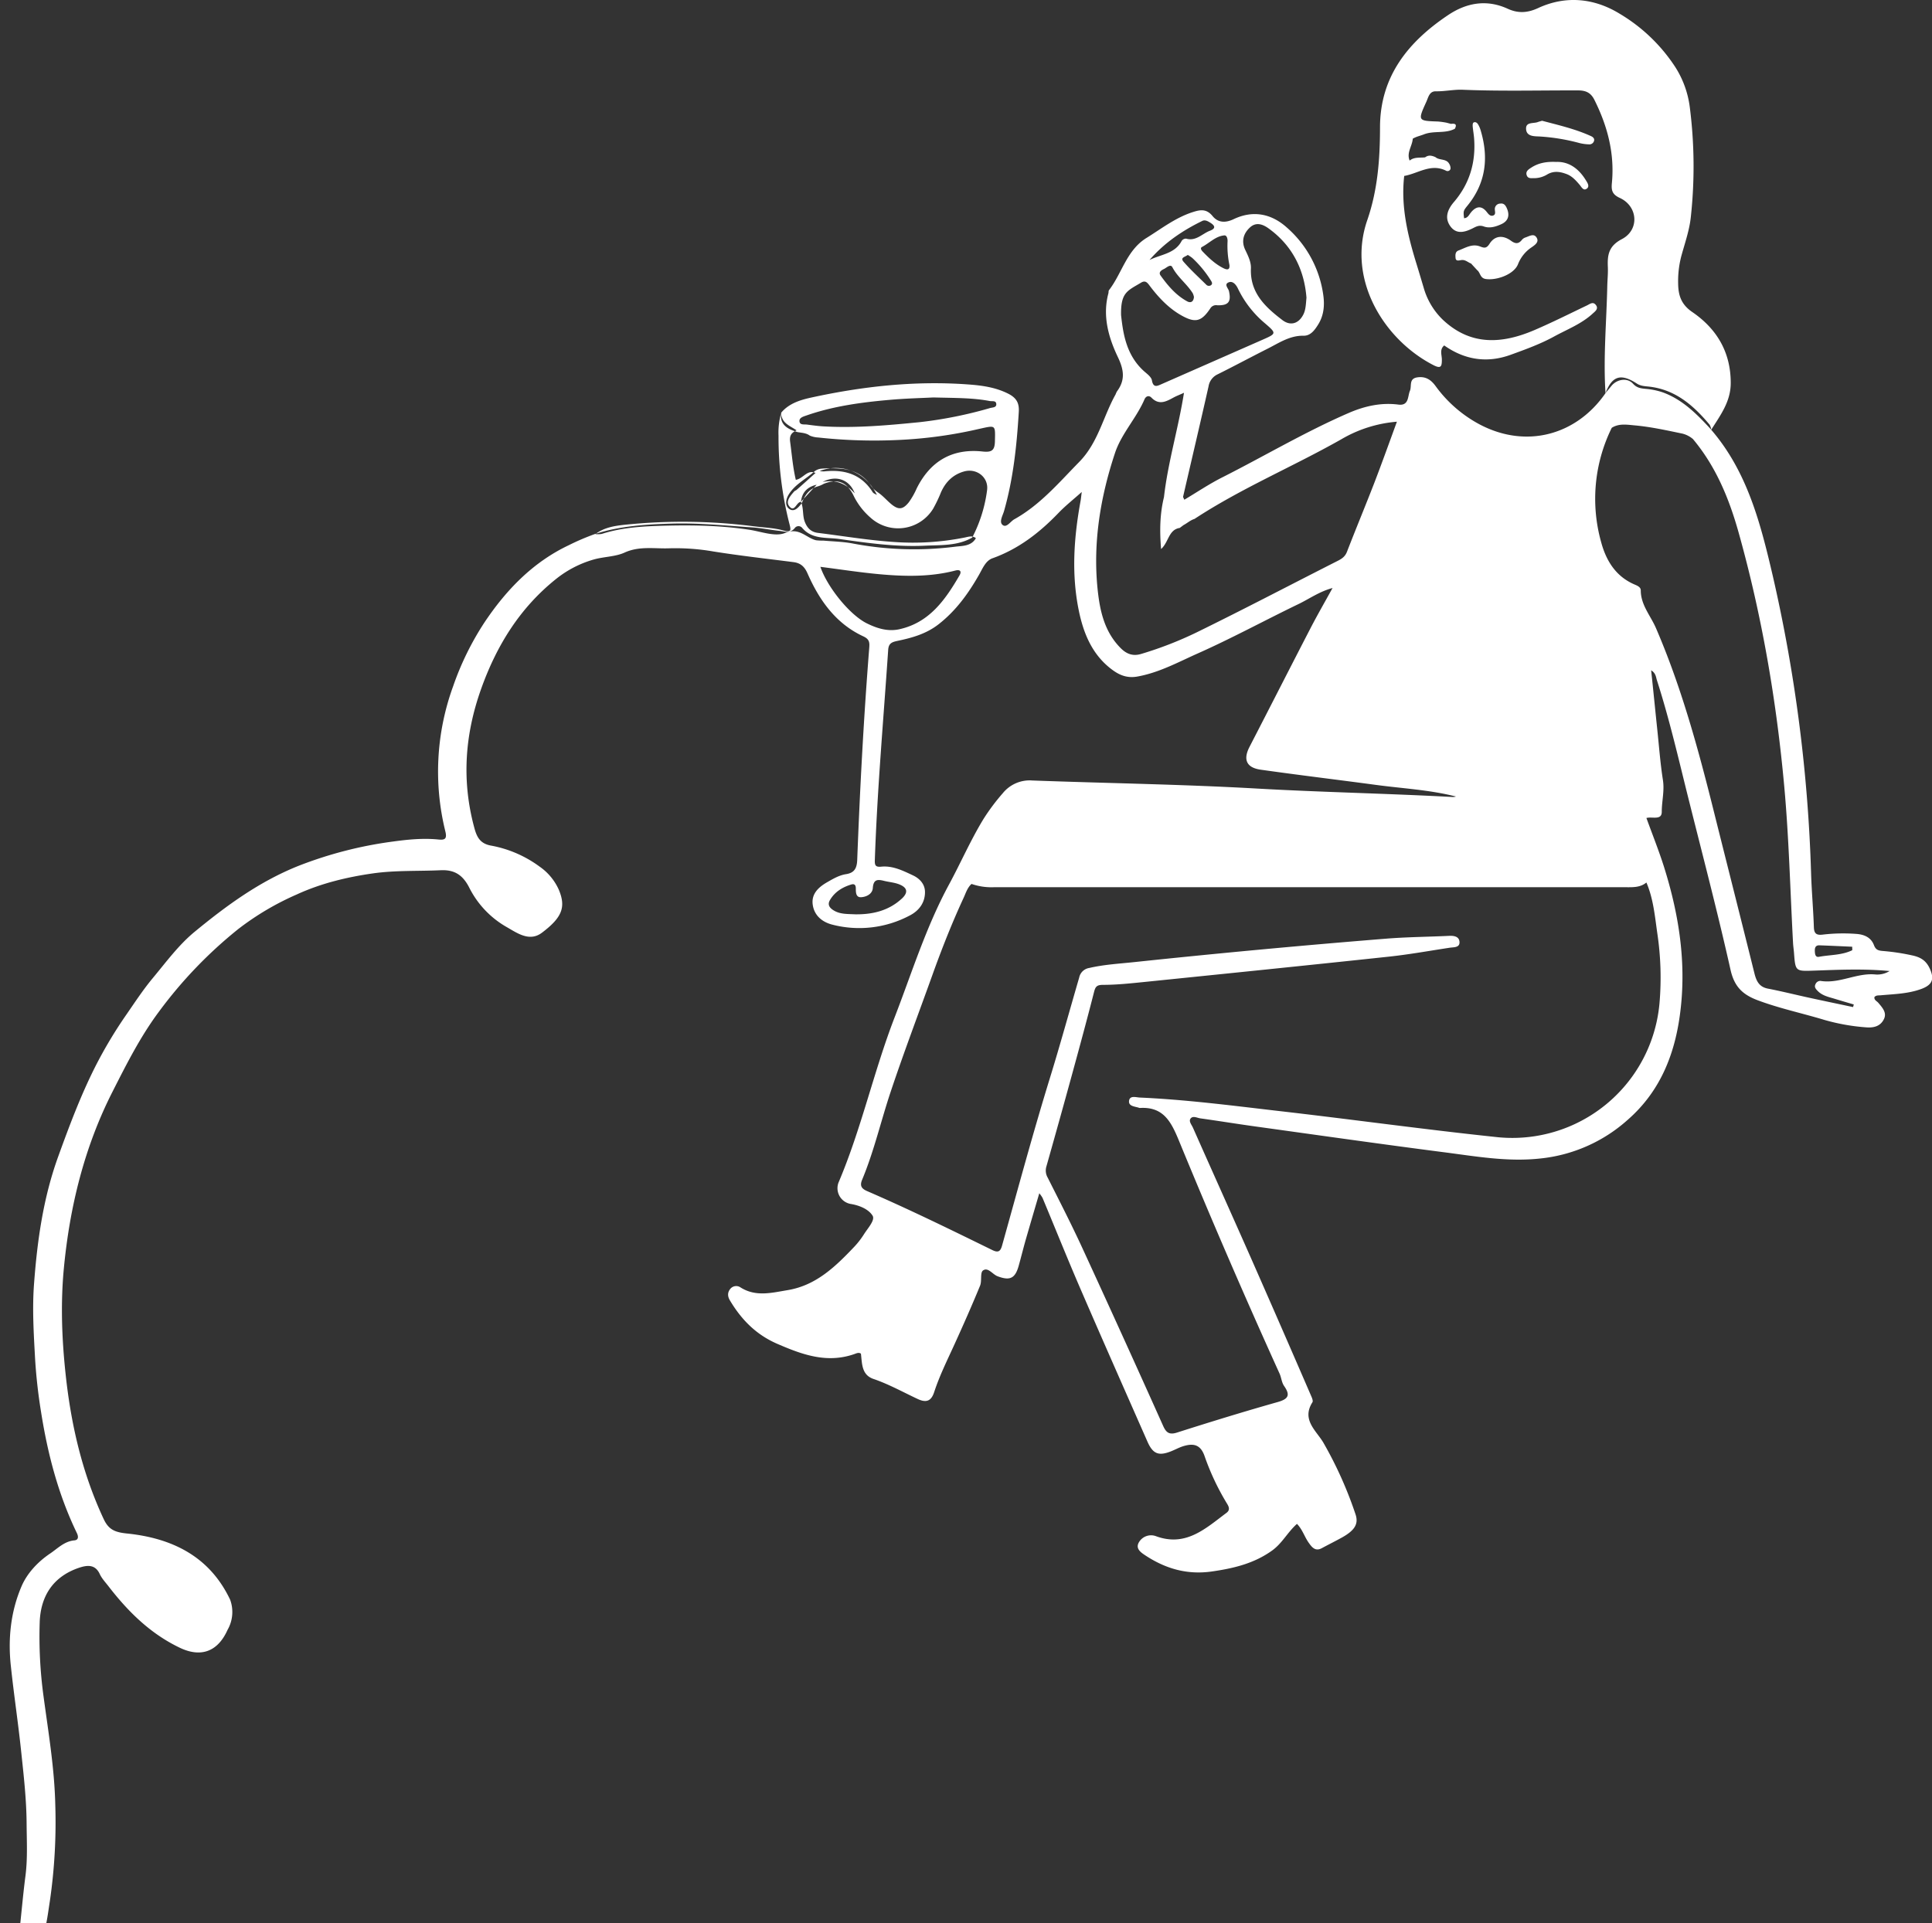 <svg id="Capa_1" data-name="Capa 1" xmlns="http://www.w3.org/2000/svg" viewBox="0 0 881.5 877.75"><rect x="0" y="0" width="881.5" height="877.75" fill="#333333" stroke="none"/><defs><style>.cls-1{fill:#fff;}</style></defs><path class="cls-1" d="M9.22,878.12c.79-7.4,1.45-14.81,2.42-22.18,1-7.92.55-15.88.5-23.77-.07-11-1.34-22.06-2.5-33C8.29,786.32,6.36,773.57,5,760.77,3.56,748.14,4.83,735.64,9.81,724c2.6-6.08,7.51-11.25,13.06-15,3.39-2.26,6.45-5.58,11.06-6,1.94-.17,1.92-1.75,1.12-3.39-8.49-17.55-13.32-36.2-16.34-55.35A241.8,241.8,0,0,1,16,619.92c-.62-11.31-1.32-22.59-.48-33.89,1.48-19.87,4.21-39.44,11.1-58.38,5-13.83,10.15-27.55,16.77-40.71a202.78,202.78,0,0,1,14.47-24.18c3.83-5.56,7.56-11.22,11.87-16.4,6.07-7.3,11.83-15.15,19.08-21.11,14.57-12,29.71-23.08,47.65-30.19a184.64,184.64,0,0,1,42.87-11c6.79-.94,13.78-1.62,20.74-.92,2.9.29,4-.26,3.1-3.81a113.81,113.81,0,0,1,3.59-66.17,131.23,131.23,0,0,1,14.22-29c9.81-14.7,22-27.52,38.56-35.35a108.39,108.39,0,0,1,12.12-5.17c11.3-3.58,22.93-4.33,34.7-4.68,12.34-.38,24.54.91,36.79,1.73,4.1.28,8.12,1.1,12.19,1.55,2.7.29,5.32,1.43,7.46-1.46a2.14,2.14,0,0,1,3.15.08c4.55,5.43,11.13,4.3,16.95,5.12,13,1.85,26,3.7,39.14,3.06,7.25-.35,14.85.17,21.55-3.71a64.72,64.72,0,0,0,6.76-21.48c.88-5.9-4.65-10.3-10.43-8.7-5.13,1.43-8.48,4.8-10.59,9.54a62.85,62.85,0,0,1-3.61,7.54,18.73,18.73,0,0,1-28.55,4,31.38,31.38,0,0,1-7.95-10.53c-3.06-5.8-7.11-7.31-13.34-4.91a13.36,13.36,0,0,1-3.1,1.29c-3.38,1.09-5.32,3.58-6.6,6.74a7.79,7.79,0,0,1-.72,1.25c-1.45,1.93-3.4,3.86-5.6,2-1.76-1.51-1.3-4.24-.06-6.29,2.86-4.73,7.89-7.11,11.83-10.67a6.16,6.16,0,0,1,2.89-1.2,54.15,54.15,0,0,1,9.27,0c5.41.52,10,2.68,13.25,7.27a13,13,0,0,0,3.8,3.73c2.17,1.52,3.86,3.57,5.89,5.23,3.26,2.66,5.24,2.42,7.9-.87a34.5,34.5,0,0,0,3.65-6.42c6.21-12.43,16.23-18.28,30.05-16.79,4.19.45,5.53-.51,5.62-4.7.16-7.62.45-7.29-7.3-5.6a202.26,202.26,0,0,1-36.06,5,234.62,234.62,0,0,1-37.3-1.1,11.12,11.12,0,0,1-3.82-.86c-1.61-1.19-3.55-1.25-5.42-1.56a7.87,7.87,0,0,1-1.4-.45c-4.09-1.35-7-3.59-6.18-8.49,3.53-4.22,8.78-5.79,13.58-6.84,23.62-5.17,47.58-7.79,71.78-6,6.05.44,12.24,1.26,18,4.12,3.9,1.93,5.27,4.3,5,8.45-.92,15.28-2.5,30.43-6.73,45.22-.6,2.08-2.39,5-.6,6.37S461,238,462.77,237c11.78-6.55,20.3-16.66,29.58-26.12C501.09,202,503.3,190.17,509,180a11.07,11.07,0,0,1,.61-1.35c3.85-5.15,3.24-9.8.43-15.69-4.29-9-7.08-18.79-4.32-29.11.13-.47,0-1.09.28-1.43,5.95-7.73,8-18.16,17.06-23.8,6.84-4.24,13.21-9.24,21-11.77,3.33-1.08,6.3-1.79,9.18,1.75,2.33,2.86,5.55,3.36,9.63,1.42,8.62-4.1,17-2.68,24.2,3.76a50,50,0,0,1,16.69,30.86c.66,4.62.28,9.22-2.25,13.34-1.58,2.55-3.48,5.29-6.71,5.24-6.32-.12-11.2,3.28-16.42,5.91-7.63,3.84-15.16,7.9-22.81,11.7a7.33,7.33,0,0,0-4.16,5.53c-3.78,16.78-7.73,33.53-11.6,50.29-.06.25.21.58.55,1.42,5.79-3.44,11.33-7.18,17.25-10.17,19.31-9.76,37.95-20.85,57.83-29.46,7.12-3.08,14.66-4.82,22.58-3.79,4.89.63,4.2-3.76,5.27-6.28.93-2.19-.6-5.54,3.35-6.14,3.71-.56,6.2,1,8.34,3.93a59.19,59.19,0,0,0,20.21,17.58c21.31,11.19,44.16,4.78,57.34-14.31,3-7.88,7-9.14,14.28-4.39,1.79,1.17,3.68,1.19,5.63,1.41,12,1.36,20.28,8.62,27.6,17.39a6.85,6.85,0,0,1,.75,2.33c16.45,19.12,22.47,42.7,28,66.38a698.6,698.6,0,0,1,17.54,136c.25,8.2,1,16.4,1.27,24.6.1,2.81,1.07,3.72,3.88,3.41a79.69,79.69,0,0,1,15.75-.32c3.59.31,6.5,1.72,7.78,5.09.8,2.14,1.95,2.49,3.95,2.67a99,99,0,0,1,14.05,2.15c3.79.91,6,2.6,7.57,6.09,2,4.53,1.13,7.13-3.68,9-6.08,2.31-12.53,2.42-18.9,3-1,.08-2-.08-2.77.81-.2,1.39,1.11,1.82,1.79,2.63,1.79,2.15,3.95,4.42,2.59,7.33-1.56,3.33-4.63,4.17-8.31,3.84a93.34,93.34,0,0,1-18.83-3.36c-10.15-3.08-20.54-5.25-30.53-9-6.91-2.6-10.65-6.24-12.37-13.92-5.88-26.24-12.72-52.27-19.25-78.35-4.5-18-8.64-36.07-14.32-53.74-.48-1.48-.46-3.23-2.64-4.57,1,9.36,1.87,18.23,2.8,27.09.81,7.68,1.38,15.4,2.57,23,.77,4.93-.53,9.66-.53,14.51,0,4-4.37,2.07-7,2.81,2.73,7.55,5.73,15,8.1,22.54,6.53,20.87,10,42.16,7.57,64.1-2.16,19.85-8.78,37.66-24.28,51.17a70.43,70.43,0,0,1-39.59,17.56c-15.18,1.7-29.82-1-44.58-2.88-28.66-3.7-57.27-7.78-85.89-11.75-8.29-1.15-16.56-2.5-24.85-3.66-1.51-.21-3.47-1.38-4.53.18-.82,1.21.56,2.77,1.15,4.09,8.86,20,17.82,39.89,26.64,59.87q13.78,31.28,27.34,62.66c.38.86.91,2.19.53,2.77-5.09,8,1.81,13,5,18.44A180.22,180.22,0,0,1,618.44,691c1.57,4.54-.39,7.5-6.28,10.76-3,1.66-6.07,3.18-9.09,4.81s-4.59-.57-6-2.56c-1.88-2.66-2.78-5.95-5.31-8.54-4.22,3.71-6.73,8.86-11.35,12.17-8.24,5.91-17.52,8.12-27.37,9.54-11.21,1.63-21-1.16-30.21-7.16-2.29-1.49-4.91-3.22-3.16-6.19a6.41,6.41,0,0,1,7.79-2.73c13.63,5,22.64-3.57,32.16-10.68,2.1-1.58.68-3.4-.16-4.82a113,113,0,0,1-9.81-20.93c-1.83-5.41-5.08-6.07-9.66-4.69-1.87.56-3.62,1.53-5.44,2.27-5.83,2.37-8.49,1.39-11-4.29C513.3,634.69,503,611.41,492.9,588.05c-5.92-13.71-11.48-27.58-17.23-41.36a13.74,13.74,0,0,0-1.48-2.1c-2.26,7.73-4.38,14.9-6.44,22.08-1,3.62-1.92,7.29-2.93,10.92-1.63,5.88-4,7-9.64,4.88-2.34-.87-4.38-4.3-6.68-2.64-1.38,1-.43,4.75-1.33,6.94-3.67,8.92-7.57,17.75-11.57,26.53-3.31,7.28-6.89,14.43-9.38,22.06-1.36,4.13-3.62,4.93-7.54,3.1-6.67-3.12-13.12-6.73-20.14-9.13-5.42-1.85-5.19-6.88-5.73-11.54-1-.73-2.12-.12-3.1.22-12.49,4.31-23.68.22-35-4.68-9.69-4.18-16.38-11-21.64-19.79-1.22-2-1.15-3.78.2-5.4a3.48,3.48,0,0,1,4.55-.62c7,4.46,14.3,2.47,21.52,1.28,13-2.14,21.84-10.75,30.39-19.75a38,38,0,0,0,4.51-5.83c1.72-2.71,5.11-6.36,3.9-8.38-1.82-3-6.07-4.75-10-5.38a7.29,7.29,0,0,1-5.54-9.8c10.38-24.42,16-50.48,25.5-75.14,7.9-20.41,14.37-41.4,24.88-60.81,5.36-9.9,9.86-20.28,15.75-29.94A95.29,95.29,0,0,1,457.54,362a15.75,15.75,0,0,1,13.44-5.8c34.16,1.26,68.36,1.74,102.48,3.68,29.67,1.68,59.38,2.24,89.06,3.84a4.79,4.79,0,0,0,1.78-.2c-11.95-3.05-24.25-3.66-36.39-5.29-17.55-2.36-35.13-4.47-52.66-6.95-6.58-.92-8.13-4.64-5.14-10.43,9.33-18.07,18.54-36.2,27.88-54.25,3.08-5.94,6.41-11.73,10-18.24-6,1.61-10.56,4.92-15.48,7.3-15.37,7.41-30.39,15.61-46,22.55-9,4-17.71,8.82-27.67,10.57-4.58.8-8.06-.66-11.33-3.08-9.15-6.76-13.17-16.58-15.34-27.28-3.38-16.67-2.17-33.31.87-49.89.17-.95.25-1.92.52-4-4,3.57-7.5,6.33-10.56,9.52-8.64,9-18.23,16.47-30.18,20.74-3.12,1.12-4.47,4.62-6.1,7.48-4.89,8.58-10.55,16.45-18.5,22.65-5.66,4.41-12.12,6.18-18.8,7.58-2.54.54-4,1.13-4.18,4.17-2.17,32-5,63.89-6.09,95.93-.08,2.35.35,3.18,2.92,2.93,5.29-.52,10,1.87,14.54,4,2.95,1.4,5.44,3.94,5.43,7.63,0,4.94-2.86,8.55-6.93,10.64A49.09,49.09,0,0,1,379.79,422c-4.8-1.21-8.41-4.33-9-9.35-.57-4.8,2.75-7.82,6.66-10.05,2.71-1.56,5.45-3.17,8.57-3.65,4.06-.63,5-3,5.11-6.82,1.23-32.17,2.93-64.33,5.47-96.43.19-2.43.15-3.95-2.7-5.28-12.58-5.84-20.08-16.5-25.47-28.75-1.38-3.13-3.18-4.72-6.42-5.13-12.18-1.56-24.38-2.92-36.49-4.85a101.29,101.29,0,0,0-20-1.46c-6.79.28-13.77-1.17-20.65,2-4.21,1.9-9.44,1.79-14.16,3.17a49,49,0,0,0-17.06,8.88c-16.4,13.13-26.95,30.15-34,49.76-7.62,21.16-9.12,42.41-3.12,64.17,1.13,4.09,2.76,6.84,7.48,7.7a53.58,53.58,0,0,1,22.28,9.66A25.42,25.42,0,0,1,254.94,406c3.29,7.82,1.75,12.57-7.65,19.66-5.7,4.31-11.26.2-16.22-2.63a42.77,42.77,0,0,1-17-18c-3-5.87-6.87-8.15-13-7.87-10.22.47-20.56,0-30.63,1.4-12,1.69-23.92,4.55-35,9.64A126.29,126.29,0,0,0,108.71,424a201.59,201.59,0,0,0-36.11,37.6c-8.55,11.45-14.85,24-21.25,36.6-12.89,25.36-19.53,52.54-22.21,80.58-1.54,16.12-.93,32.45.83,48.67,2.46,22.84,7.56,44.9,17.33,65.81,2.23,4.76,5,6,10.41,6.58,20.59,2.07,37.84,10.3,47.29,30.23a16.33,16.33,0,0,1-1.17,13.76c-4.46,10-12.18,12.78-21.84,8.15-13.42-6.43-23.55-16.46-32.46-28-1.4-1.82-3.05-3.55-4-5.59-2.19-4.78-6.13-4-9.59-2.85-11.68,4-17.39,12.83-17.82,24.77a201.05,201.05,0,0,0,1.73,33.77c2.21,16.46,5,32.91,5.37,49.54a249.59,249.59,0,0,1-2.46,43.93c-.55,3.51-1,7.06-1.71,10.56ZM789.67,174.77c0-14.13-6.43-24.76-17.57-32.38-5.22-3.57-6.4-7.88-6.43-13.32a44.86,44.86,0,0,1,1.45-12.19c1.6-5.86,3.68-11.7,4.32-17.68A213.17,213.17,0,0,0,771,49a44.43,44.43,0,0,0-6.62-18.38A77.56,77.56,0,0,0,739,6.27C727.31-.9,714.33-2.14,701.77,3.69c-5.11,2.37-9.39,2.35-13.86.3C678.19-.46,669,1.34,660.77,6.85c-18.11,12.11-31,27.85-31.12,51,0,14.5-1,28.63-5.81,42.61-9.51,27.5,8.08,54.88,30.24,66.21,3.41,1.74,3.79.54,3.79-2.54,0-2.16-1.15-4.64,1.07-6.47.46-4-.27-7.84-.65-11.75a32.68,32.68,0,0,1-8.68-14.46c-1.07-3.59-2.13-7.18-3.23-10.75-4.08-13.16-7.3-26.44-5.69-40.4-2.14-2.3-2.79-4.23,1.15-5.26.68-.18,2.09-.27,1.33-1.75-1.52-3.61,1.2-6.6,1.42-10-2.1-2.74-6.14-.22-8.32-2.89.73-1.89,2.4-1.63,3.74-1.93,4.51-1,9.1-.73,13.66-.85,2.19-.06,4.65.58,6.33-1.62a35.82,35.82,0,0,0-3.84-.54c-9.3-.32-9.33-.31-5.35-9.07.91-2,1.35-4.78,4.32-4.72,4.12.07,8.21-.87,12.25-.71,17.56.73,35.12.24,52.67.3,3.71,0,5.86,1.21,7.4,4.28,6,12,9.29,24.47,8,37.94-.29,3.14-.05,5.17,3.57,6.83,8.33,3.8,9.1,14.57,1,18.81-6,3.12-6.67,7.18-6.42,12.67.13,2.94-.19,5.91-.26,8.86-.35,16.24-1.86,32.47-.81,48.73l2.77-3.34c2.49-3,7.16-3.79,9.77-.94,1.81,2,3.66,2.15,5.94,2.38a32.46,32.46,0,0,1,7.63,1.58c9.16,3.33,15.75,10.1,22.15,17.06C784.91,189.52,789.68,183.34,789.67,174.77ZM689.23,161.93c6.74-2.44,13.57-4.91,19.82-8.34,6-3.28,12.51-5.75,17.62-10.46,1.07-1,2.94-2.22,1.36-4.07-1.26-1.48-2.6-.33-3.94.32-7.93,3.79-15.79,7.74-23.86,11.21-14.79,6.36-29.13,7.38-41.94-4.68-.82,4-1.31,7.92.65,11.74C668.3,164.25,678.47,165.83,689.23,161.93ZM440.06,245.34a120.35,120.35,0,0,1-32.26,2c-11.62-.77-23.08-2.72-34.61-4.14-3.12-.38-4.89-2.18-6-5.08s-.46-6.19-1.73-9.08c-2.12,0-2.87,5-5.3,2.06-1.87-2.27.46-4.8,2.17-6.78.3-.35.84-.49,1.2-.81q4.31-3.83,8.57-7.67c-3.82-1.7-5.59,2.59-9,3.15-1.36-5.79-1.81-11.61-2.59-17.39-.4-2.92.72-4.17,2.94-5.2-3-2.12-7-3.27-7-8a32.33,32.33,0,0,0-1.24,10.44,160.07,160.07,0,0,0,4.91,40c.77,3,1.19,4.33-2.9,3.2s-8.69-1.27-13.06-1.82a256.27,256.27,0,0,0-58.52-.79c-4.71.48-9.87,1.16-14,4.33a11,11,0,0,0,2.94-.09c8.18-2.62,16.66-3.35,25.13-3.64,14.08-.48,28.16-.38,42.16,1.74,5.48.83,11.83,3.31,16.32,1.47,6.53-2.68,9.51,2.2,14.12,3.32a25.93,25.93,0,0,0,3.43.17c4.4.39,8.86.47,13.17,1.28a149.29,149.29,0,0,0,46.87,1.5c3.24-.42,7.36-.14,9.48-3.9C443.58,244.27,441.8,245,440.06,245.34ZM669.43,94c8.57-10.41,9.9-22.08,6.09-34.66a11.12,11.12,0,0,0-1.18-2.66c-.45-.7-1.27-1.25-2.07-.71-.34.23-.38,1.13-.33,1.71.15,1.79.49,3.57.63,5.36.85,11-2,20.73-9.2,29.16-2.86,3.33-4.46,7.23-1.55,11.16s7,2.45,10.59.6c1.51-.78,2.74-1.26,4.56-.62,2.74,1,5.6.09,8.11-1.07,3.24-1.51,3.84-4.22,2.35-7.42-.6-1.28-1.35-2.2-3-1.93a2.48,2.48,0,0,0-2.4,2.57c0,1,.63,2.49-.88,2.91-1.24.34-2-.64-2.76-1.61-2.38-3.08-4.85-2.71-7.19.09-.92,1.09-1.44,2.62-3.2,2.71C667.63,96.43,667.64,96.22,669.43,94Zm4.71,29.42c1.33,1.22,1.21,3.56,3.8,3.92,5,.71,12.83-2.13,14.67-6.76a16.44,16.44,0,0,1,6.22-7.72c1.61-1.13,3.68-2.52,2.1-4.67-1.27-1.74-3.32-.31-5,.21a3.49,3.49,0,0,0-1.57,1.11c-1.6,2-3.1,1.73-5,.33-3.61-2.6-7.35-2.38-9.76,1.45-1.41,2.22-2.5,1.88-4.3,1.19-3.62-1.39-6.67.65-9.85,1.84-1.59.6-1.42,2.22-1.34,3.36.11,1.69,1.57,1.17,2.68,1,1.79-.23,3,1.08,4.53,1.65A6.66,6.66,0,0,1,674.14,123.46ZM701.66,55.7c-2.06.8-5.78-.23-5.34,3.49.36,3,3.46,3,5.93,3.09a89.93,89.93,0,0,1,18.37,3,20.63,20.63,0,0,0,4.36.6,2.19,2.19,0,0,0,2.3-1.5c.37-1.18-.49-1.86-1.39-2.27-7.15-3.26-14.78-5-22.3-7C702.91,55.33,702.27,55.47,701.66,55.7Zm-52.12,5.68c4.62-1.9,9.83-.24,14.29-2.64.26-1.43-1-1.67-1.79-2.2L660,56c-7.61.52-15.28-.21-22.84,1.34-2,.41-3.55,1.05-3.39,3.29.15,2,1.73,2.64,3.5,2.68,2.43.06,4.87,0,7.31,0C646.12,62.36,647.92,62,649.54,61.38ZM698.6,76.54c-1.19.77-2.66,1.67-2,3.5.61,1.6,2.1,1.23,3.39,1.28a11.59,11.59,0,0,0,6.06-1.77c3.09-1.76,6.08-1.14,9,0,2.28.92,4,2.83,5.59,4.69.9,1,1.77,3.06,3.38,1.84,1.44-1.08.18-2.8-.56-4-3.24-5.2-7.71-8.4-13.41-8.18C705.5,73.69,701.85,74.4,698.6,76.54Zm-38.78,1.39a1.41,1.41,0,0,0,2-.91,3.88,3.88,0,0,0-.59-2.24c-1.35-2.52-4.49-1.47-6.31-3.09a14.86,14.86,0,0,0-4.66.12c-2.4.28-5-.24-7.07,1.46-.7.94-1.77.44-2.65.68-2,.55-3.66,1.6-3.73,3.82-.08,2.69,2.39,2,3.9,2.52C647,79.21,652.88,74.41,659.82,77.93Zm-9.59-6.12,4.67-.12C653.32,71,651.76,70.63,650.23,71.81Zm23.91,51.65c.24-2.12-1-2.88-2.84-3.07ZM662,56.54l1.8,2.2C664.91,56.64,663.84,56.3,662,56.54Zm79.31,348.37q-143.94,0-287.89,0a27.71,27.71,0,0,1-10.15-1.5c-1.9,1.71-2.59,4.13-3.61,6.34-5.37,11.61-10.05,23.5-14.36,35.54-6.34,17.67-13,35.23-18.93,53-4.45,13.32-7.58,27.09-13,40.09-1.27,3-.07,4.2,2.34,5.25,19.27,8.35,38.13,17.6,57,26.85,2.72,1.34,3.73.68,4.49-2,7.16-25.61,14.07-51.29,21.9-76.7,4.67-15.15,8.86-30.44,13.3-45.66a5.54,5.54,0,0,1,4.59-4.36c6.75-1.56,13.58-1.94,20.41-2.66q57.27-6.06,114.67-10.68c9.65-.79,19.36-.85,29-1.31,2.35-.12,4.74.26,4.85,2.85s-2.67,2.29-4.5,2.57c-9.25,1.4-18.46,3.08-27.75,4.07-36.89,3.95-73.81,7.7-110.73,11.47-6.52.66-13.07,1.39-19.61,1.4-2.89,0-3.53.8-4.16,3.28-3.2,12.53-6.58,25-10,37.47q-5.78,21.09-11.74,42.13a6.44,6.44,0,0,0,.6,5.11c5.38,10.7,10.86,21.36,15.86,32.24q18.65,40.5,36.87,81.19c1.41,3.12,2.94,4,6.41,2.86,15.19-4.84,30.44-9.54,45.79-13.88,5-1.41,5.8-3.21,2.91-7.36-1.08-1.56-1.24-3.73-2-5.51Q560,574.33,538,520.81c-3.66-8.91-7.16-15.83-18-15.15a1.47,1.47,0,0,1-.47-.14c-1.84-.56-4.67-.67-4.39-3.07.31-2.64,3.17-1.63,4.91-1.55,20.83.93,41.5,3.59,62.19,6,33.42,3.81,66.75,8.47,100.2,12a67.41,67.41,0,0,0,74.75-61.34,136.25,136.25,0,0,0-1-31.46c-1.13-7.88-1.8-15.89-5-23.34C748.29,405.16,744.79,404.91,741.34,404.91Zm26.38-207c-7.22-1.5-14.44-3.11-21.79-3.77-3.51-.31-7.21-1-10.52,1.11a73.26,73.26,0,0,0-4.82,52.23c2.3,8.5,6.72,15.67,15.36,19.33,1.18.5,2.7,1.17,2.7,2.6,0,6.7,4.47,11.54,6.91,17.19,11.56,26.78,19.2,54.78,26.25,83,6.21,24.85,12.51,49.67,18.68,74.52.88,3.54,2.11,6.29,6.18,7.07,6.06,1.17,12.06,2.67,18.1,4,6.91,1.51,13.83,2.95,20.75,4.42l.33-1.19c-2.85-.84-5.72-1.67-8.56-2.54s-5.76-1.42-7.94-3.66c-.84-.85-1.62-1.75-1-3a2.38,2.38,0,0,1,2.33-1.55c8.66,1.39,16.54-3.82,25.15-2.93a10.6,10.6,0,0,0,6.34-1.58c-11.73-1.11-22.9-.59-34.05-.2-8.92.31-8.91.5-9.56-8.19-.12-1.47-.35-2.93-.43-4.4-1.29-23.78-1.85-47.62-4-71.32-3.57-39.25-10.18-78-20.85-116.07-4.34-15.47-10.36-30.11-20.81-42.59A11.78,11.78,0,0,0,767.72,197.92ZM540,239.64l-1.73,1.3c-5.14.79-5,6.52-8.51,9.63-.7-8.41-.55-16.1,1.32-23.7,1.8-15.89,6.54-31.25,9.13-47.61-2,.92-3.41,1.44-4.69,2.13-3.38,1.84-6.65,3.69-10.16.09-1.08-1.12-2.5-.78-3.17.78-3.71,8.61-10.53,15.67-13.45,24.47-6.61,19.94-10.07,40.53-8,61.62,1,10,3,19.83,10.6,27.46,2.73,2.73,5.63,3.75,9.31,2.64a168,168,0,0,0,25.55-9.95c21.48-10.52,42.67-21.65,64-32.46,2-1,3.53-2,4.39-4.26,4.08-10.53,8.43-21,12.5-31.51,3.46-9,6.68-18,10.27-27.81a59.42,59.42,0,0,0-25.34,8C589.9,213,566.32,222.83,545,236.83,543.11,237.4,541.7,238.76,540,239.64Zm-17.12-69.45c1.11.92,2.47,2.13,2.69,3.38.65,3.67,2.53,2.56,4.61,1.65q22.74-10,45.49-20c6.84-3,6.91-3,1.39-7.75a47.5,47.5,0,0,1-12.24-15.78c-.79-1.68-2.25-3.52-4.09-2.88-2.49.87-.29,2.73,0,4.06,1.09,4.86-.2,6.6-5.35,6.45a3.07,3.07,0,0,0-3.19,1.47c-4,5.95-6.75,6.72-13,3.25-5.79-3.22-10.33-8-14.31-13.2-1.21-1.6-2.1-3.14-4.22-1.86-6.29,3.77-9.35,4.45-9.16,14.81C512.45,152.48,513.94,162.82,522.89,170.19ZM395.53,284.5c4.55,2.25,9.5,3.83,14.74,2.69,13.74-3,21-13.42,27.48-24.53,1.14-1.94.28-2.84-1.85-2.28-11.53,3-23.25,2.73-34.95,1.65-8.77-.81-17.48-2.17-26.64-3.34C377.52,268.05,387.75,280.67,395.53,284.5ZM579.31,104.61c-2.63-2-5.93-3.64-9-.81s-4,6.4-2.12,10.3c1.29,2.7,2.68,5.48,2.56,8.4-.47,11.14,6.57,17.64,14.36,23.58,3.78,2.88,7.58,1.55,9.65-2.73,1-2.13,1.06-4.45,1.33-7.5C595.13,123.5,590,112.54,579.31,104.61ZM406,182.48c-12.88,1.13-25.69,2.83-38,7.12-1.45.5-3.28,1-3.24,2.53.06,2,2.16,1.46,3.52,1.65,2.43.32,4.86.66,7.29.8,14.77.86,29.46-.46,44.1-1.92a191.69,191.69,0,0,0,32.13-6.45c1.07-.29,3.09-.17,2.73-2.09-.26-1.38-1.87-.9-2.94-1.1-7.77-1.48-15.65-1.37-25.71-1.63C420.69,181.66,413.32,181.83,406,182.48Zm5.41,227.69c3.06-2.82,2.68-5.08-1.19-6.59-2.11-.82-4.46-1-6.68-1.53-2.86-.71-5-1-5.3,3.17-.17,2.78-2.91,4.1-5.32,4.25s-2.44-2.18-2.44-4c0-1.41-.51-2.27-2.07-1.8-4.06,1.22-7.52,3.36-9.71,7.07-1.28,2.15-.21,3.63,1.78,4.81,2.85,1.7,6,1.56,9.83,1.73C397.63,417.36,405.22,415.87,411.39,410.17ZM539.17,109.91a2.38,2.38,0,0,1,2-1c4.49,1.31,7.33-2.25,10.87-3.6,3.27-1.24,1.88-2.68-.2-3.9-1-.6-2.14-1.13-3.26-.59-9.14,4.44-17.4,10.07-24.1,17.84C529.65,116.06,536.12,115.82,539.17,109.91Zm20.92.28c.07-1.22-.34-2.84-1.45-2.76-4,.33-6.8,3.5-10.22,5.28-.88.46-.34,1.42.27,2.05,2.83,2.95,5.79,5.78,9.48,7.62,1.22.61,3.06,1.27,2.78-1.43A42,42,0,0,1,560.09,110.19Zm-15.88,23.66c-2.66-4.28-6.91-7.3-9.3-11.89-.86-1.65-2.61.22-3.82.79s-2.64,1.49-1.56,3c3.34,4.63,7,9,12.15,11.79,1.55.83,2.88.26,3.07-2A6.86,6.86,0,0,0,544.21,133.85ZM845.09,432.07c-5-.22-10-.47-14.93-.64-1.72-.06-2.18,1-2.12,2.57s.26,3,2,2.65c5-.93,10.36-.67,15.09-3ZM540,119.44c3.21,3.7,6.83,7,10.34,10.47a1.68,1.68,0,0,0,2.24.22c.82-.69.29-1.51-.14-2.18a50.49,50.49,0,0,0-8.41-10.19,16.6,16.6,0,0,0-2.1-1.42C540.82,117.27,538.33,117.49,540,119.44ZM375.93,215.15c9.18-1,17,1.13,22.25,9.48.37.59,1.28.85,1.94,1.26-5-10.29-15.85-14.83-26.11-10.94A9.71,9.71,0,0,0,375.93,215.15Zm-.67,4.83c5.95-1.24,10.77.73,14.72,5.17C387.63,218.82,381.44,216.65,375.26,220Zm-9.79,9,7.14-7.77C368.45,222.19,365.89,224.62,365.47,229ZM678.54,121.43c-.89-.08-2.17-.13-2.11,1.29a2.37,2.37,0,0,0,1.88,2c3.74,1,6.47-.57,9-4C683.8,119.67,681.29,121.69,678.54,121.43Zm6.75-8.09c-1.48-.32-1.89,1-2.36,2s.07,1.61,1.08,1.53a2.86,2.86,0,0,0,2.7-1.75A1.82,1.82,0,0,0,685.29,113.34Z"/></svg>